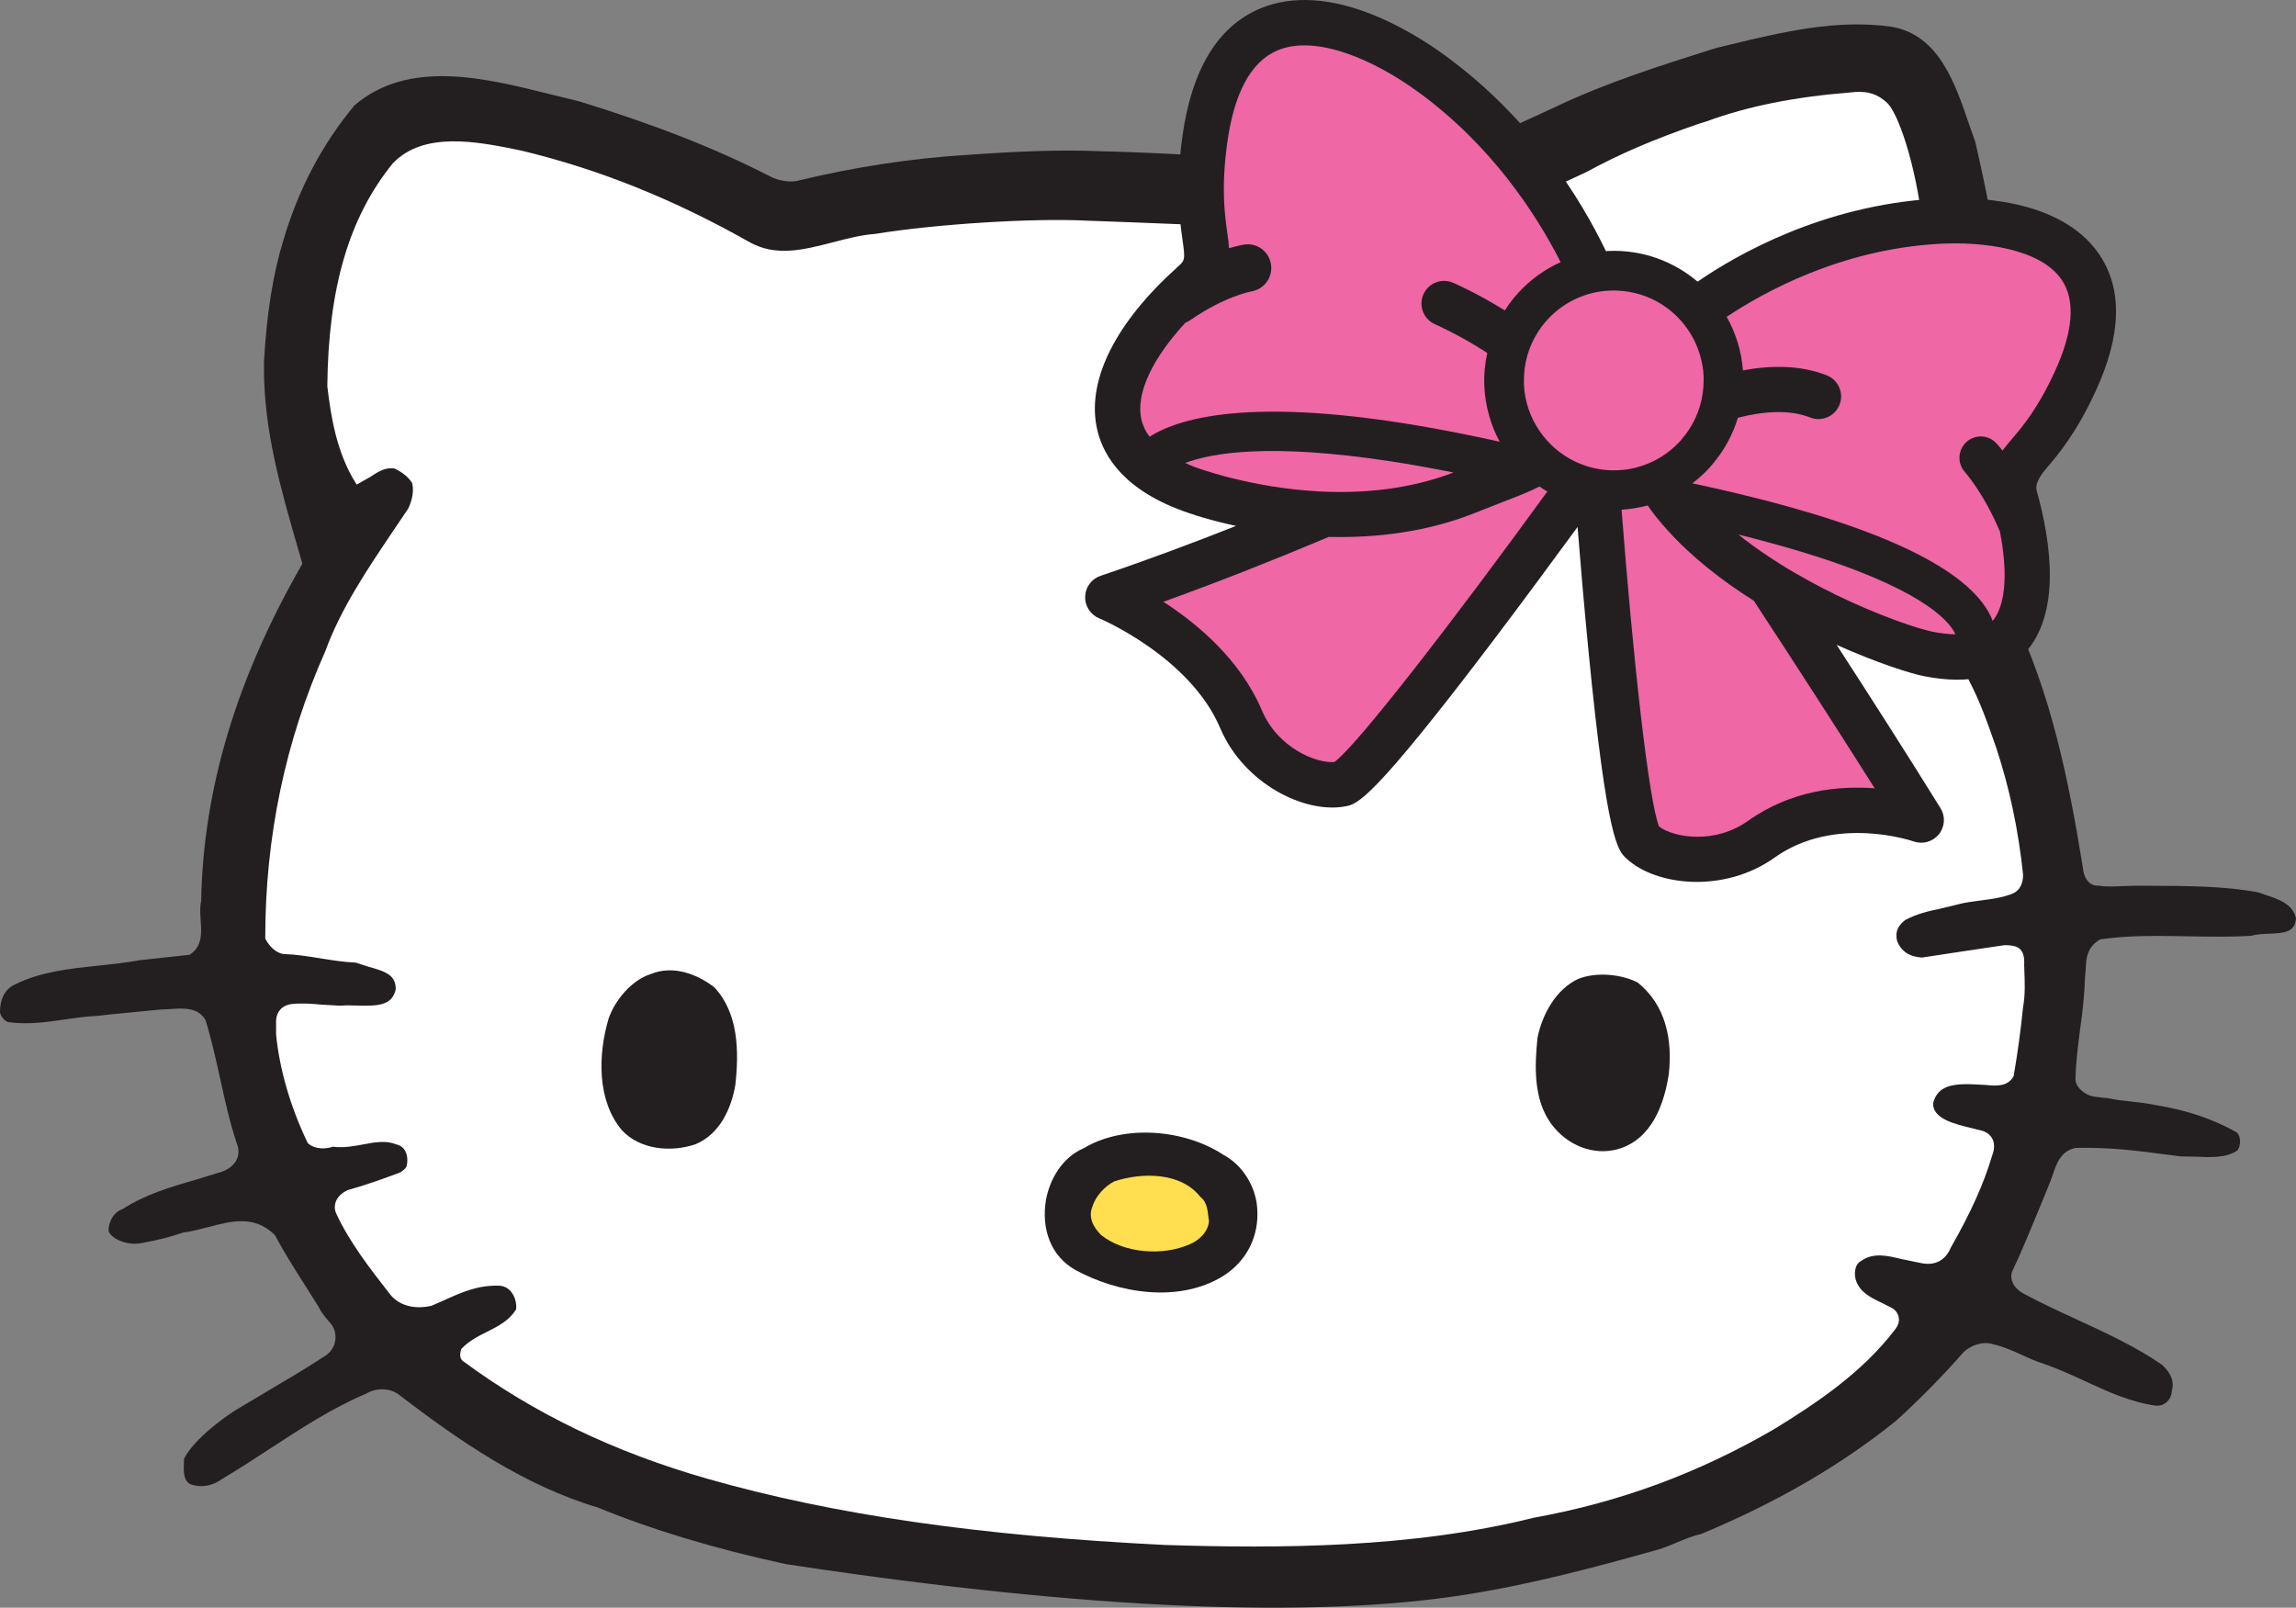 <?xml version="1.0" encoding="UTF-8"?>
<svg id="Layer_2" data-name="Layer 2" xmlns="http://www.w3.org/2000/svg" viewBox="0 0 379.447 265.718">
  <rect x="0" y="0" width="379.447" height="265.718" fill="#808080" stroke="none"/>
  <defs>
    <style>
      .cls-1 {
        fill: #ffde4f;
      }

      .cls-2 {
        fill: #ef67a5;
      }

      .cls-3 {
        fill: #fff;
      }

      .cls-4 {
        fill: #231f20;
      }
    </style>
  </defs>
  <g id="katman_1" data-name="katman 1">
    <g>
      <path class="cls-4" d="M286.022,7.351s-2.217,.528-2.258,.542c-.04,0-.745,.224-.745,.224-8.655,2.732-17.599,5.57-25.858,9.504-12.178,5.677-22.259,9.982-25.096,10.695-1.869,.462-5.162,.051-10.159-.569l-8.707-1.002c-9.644-.912-24.259-1.585-31.09-1.743-7.149-.303-14.141,.026-22.445,.607-9.069,.569-18.345,1.981-27.572,4.198-1.248,.423-3.572,.092-4.912-.7-8.917-4.567-18.933-8.501-31.5-12.37-.006,0-4.489-1.096-4.489-1.096-11.063-2.772-23.598-5.915-32.608,1.769-5.353,6.457-9.229,13.784-11.763,22.326-1.711,5.597-2.753,12.146-3.19,20.027-.006,.397-.006,.792-.006,1.201,0,10.218,2.811,19.975,5.546,29.427l.804,2.772-.119,.213c-10.839,18.917-16.265,37.097-16.614,55.566v.053l-.021,.052c-.098,.45-.13,.939-.13,1.44,0,.527,.033,1.081,.071,1.609,.035,.529,.08,1.069,.08,1.61,0,1.532-.305,3.023-1.789,4.014l-.106,.08-8.364,.91c-2.184,.41-4.535,.659-6.811,.898-4.647,.489-9.459,1.002-13.525,3.023-2.192,.91-2.648,3.022-2.648,4.646,.099,.659,.621,1.347,1.301,1.65,3.241,.448,6.204,.04,9.333-.422,1.771-.264,3.599-.515,5.473-.609-.025,0,2.661-.289,2.661-.289l7.722-.753c.048,0,1.644-.079,1.644-.079,2.119-.159,4.516-.329,5.803,1.756l.033,.067,.019,.065c.971,3.155,1.695,6.443,2.397,9.624,.778,3.539,1.584,7.195,2.725,10.642,.377,.883,.404,1.795,.059,2.6-.381,.91-1.207,1.625-2.441,2.112-.033,.013-4.206,1.282-4.206,1.282-4.185,1.215-8.528,2.481-12.238,4.898l-.059,.04-.066,.013c-1.744,.608-2.338,2.811-2.192,3.629,.033,.224,.33,.634,.905,1.044,.456,.316,2.106,1.32,4.417,.923,3.175-.567,5.068-1.109,6.923-1.743l.048-.011,.057-.014c1.36-.172,2.753-.542,4.094-.886,3.769-1.004,7.662-2.033,10.991,1.294l.059,.067,.038,.078c1.48,2.786,3.116,5.347,4.841,8.067l2.33,3.696c.37,.831,.942,1.506,1.544,2.218l.429,.516c.502,.54,.805,1.385,.805,2.244,0,.211-.019,.422-.054,.621-.197,1.161-.91,2.124-2.006,2.694-2.892,1.914-5.961,3.71-8.931,5.465l-5.32,3.169c-1.742,1.056-7.03,4.792-8.726,8.159-.008,.197-.014,.659-.014,.659-.014,.291-.027,.608-.027,.899,0,1.069,.151,2.046,.958,2.586,2.012,.819,4.066,.16,5.281-.751,2.739-1.625,5.424-3.38,8.019-5.07,5.07-3.315,10.318-6.746,15.909-9.097,1.525-.923,4.033-1.109,5.737,.45,9.683,7.392,20.358,14.759,32.55,18.39,8.898,3.655,19.308,6.798,31.017,9.333,.007,0,2.173,.33,2.173,.33,47.831,7.156,84.935,8.739,110.296,4.713,10.944-1.73,21.684-4.621,30.893-7.208,1.288-.304,2.489-.804,3.763-1.334,1.333-.567,2.725-1.149,4.217-1.49,12.515-5.216,23.096-11.368,32.253-18.76,3.92-3.579,7.592-7.316,10.864-11.038,1.05-1.228,3.321-2.166,5.137-1.531,1.623,.356,3.2,1.069,4.719,1.757,1.188,.554,2.416,1.094,3.658,1.478,2.335,.806,4.593,1.849,6.771,2.851,3.736,1.73,7.591,3.498,11.743,4.054,.694,.04,1.313-.172,1.796-.635,.575-.54,.791-1.28,.799-1.782v-.067l.027-.078c.5-1.769-.615-3.261-1.644-4.198-4.371-3.01-9.314-5.281-14.087-7.486-2.812-1.293-5.715-2.627-8.501-4.119-1.479-.725-2.021-1.65-2.211-2.296-.192-.661-.119-1.361,.216-1.914,1.446-3.078,2.787-6.352,4.088-9.506l1.617-3.922c.027-.039,.785-2.033,.785-2.033,.621-1.887,1.301-4.052,3.815-4.568,5.677-.132,10.232,.475,15.499,1.161l1.782,.238c.035,0,2.562,.053,2.562,.053,2.462,.119,5.01,.224,6.825-.991,.318-.251,.542-.977,.496-1.716-.046-.633-.278-1.148-.594-1.345-3.85-2.154-8.113-3.604-13.037-4.424-1.592-.33-3.031-.489-4.43-.646-1.328-.145-2.588-.278-3.777-.554,.079,0-.672-.053-.672-.053l-1.676-.211c-1.017-.186-2.034-.832-2.587-1.639-.35-.502-.483-1.015-.404-1.504,.059-2.681,.424-5.386,.759-8.015,.356-2.654,.715-5.386,.779-8.197,.006-.105,.138-1.639,.138-1.639,.059-1.636,.139-3.669,2.325-4.937l.092-.052,.099-.014c4.852-.672,9.46-.581,14.317-.489,3.393,.066,6.905,.133,10.489-.078,.871-.251,1.902-.305,2.912-.345,2.681-.092,4.344-.276,4.522-2.521-.509-2.376-2.812-3.168-5.045-3.894l-1.134-.41c-5.472-1.056-11.927-1.083-17.637-1.096l-2.718-.013-2.232,.067c-1.407,.065-2.713,.119-3.822-.078-1.637,.105-2.495-1.361-2.619-2.878-2.284-14.206-5.302-29.191-11.765-42.274-.011-.04-3.702-9.082-3.702-9.082-1.366-3.261-2.456-5.849-2.747-7.024-.066-.251-.092-.594-.092-1.029,0-2.192,.734-6.628,1.744-12.372l.918-5.424c.515-3.275,.705-8.858,.705-14.722,0-6.112-.211-12.516-.5-16.951-.694-3.775-1.533-7.578-2.332-11.102l-1.036-2.945c-2.376-6.971-5.068-14.865-12.891-16.16-8.963-1.267-17.888,.859-26.516,2.932"/>
      <path class="cls-3" d="M305.759,15.285c-9.208,.727-16.965,2.284-23.738,4.779,.034,0-1.253,.383-1.253,.383-7.44,2.562-13.32,5.097-18.542,7.961-4.133,1.993-8.158,3.655-11.703,5.148-4.16,1.717-7.737,3.221-10.523,4.792-5.115,2.878-12.39,1.914-18.8,1.056-14.536-1.939-21.663-2.19-34.616-2.679l-6.871-.251c-8.891-.464-24.945,.54-35.05,2.179-2.319,.17-4.708,.791-7.032,1.399-4.838,1.242-9.406,2.429-13.796-.052-12.476-7.051-24.741-11.989-37.486-15.064-.026-.014-.859-.186-.859-.186-6.536-1.32-15.466-3.129-20.582,2.257-7.235,8.911-10.661,20.609-10.812,36.834,.626,5.372,1.609,10.958,4.573,15.803l.285,.448,.395-.224,1.921-1.096c1.262-.831,2.464-1.611,3.989-1.32,1.01,.516,2.118,1.201,2.857,2.389,.08,.343,.126,.713,.126,1.069,0,1.174-.37,2.284-.748,3.102-.012,0-2.54,3.763-2.54,3.763-4.231,6.299-8.634,12.794-11.209,19.896-6.574,14.719-9.908,30.642-9.908,47.288v.132l.046,.119c.561,1.109,1.704,2.31,2.991,2.468,2.098,.067,4.117,.396,6.08,.715,1.895,.303,3.861,.621,5.829,.7,.218,.078,2.197,.713,2.197,.713,2.66,.713,4.417,1.347,4.417,3.591v.146c-.613,2.64-2.923,2.759-6.376,2.654-1.004-.041-1.941-.068-2.772,.026,.065,0-3.005-.172-3.005-.172-1.577-.145-3.202-.278-4.798-.132-.872,.053-1.617,.37-2.127,.937-.507,.581-.751,1.387-.692,2.324v1.823c.595,5.848,2.336,11.828,5.181,17.823l.054,.092,.078,.078c1.109,.964,2.805,.95,4.079,.529,1.781,.224,3.434-.092,5.023-.383,1.895-.356,3.696-.685,5.4-.026,.694,.172,1.169,.515,1.485,1.042,.284,.475,.39,1.044,.39,1.584,0,.345-.038,.675-.106,.951-.084,.37-.488,.661-.878,.95,0,0-.072,.067-.138,.107-2.732,1.029-5.677,2.098-8.727,2.943-1.024,.462-1.729,1.188-2.006,2.006-.092,.278-.132,.542-.132,.806,0,.422,.111,.845,.323,1.253,2.211,4.7,5.519,8.939,8.707,13.031l.119,.158c1.472,1.835,4.027,2.523,6.846,1.862,.092-.027,1.96-.858,1.96-.858,3.035-1.372,5.643-2.56,9.168-2.454,.799,.025,1.472,.356,1.995,.975,.546,.661,.87,1.611,.87,2.535,0,.119-.005,.238-.019,.37-1.09,1.836-2.858,2.748-4.733,3.698-1.479,.74-3.01,1.504-4.238,2.784l-.092,.094-.035,.118c-.105,.33-.151,.621-.151,.858,0,.608,.283,.91,.502,1.056,11.69,8.634,24.926,15.011,40.444,19.446,20.807,5.928,44.821,9.4,75.595,10.918,18.846,.594,40.8,.528,60.87-4.501,14.217-2.562,27.248-7.367,39.802-14.681,6.733-4.146,14.37-9.162,19.91-16.411,.639-.791,.699-1.504,.634-1.952-.087-.61-.443-1.163-1.017-1.56-.052-.025-1.736-.883-1.736-.883-1.881-.899-3.65-1.744-4.324-3.723-.289-.791-.349-2.548,.766-3.182,2.079-1.505,4.363-.937,6.787-.357l2.956,.608c3.088,.739,4.535-.991,5.181-2.548,3.314-5.808,5.415-10.494,6.8-15.143,.218-.554,.324-1.083,.324-1.558,0-.421-.08-.804-.238-1.161-.304-.634-.877-1.134-1.617-1.374-.027-.013-1.712-.435-1.712-.435-3.056-.74-6.506-1.571-6.514-4.106,.74-2.97,3.207-3.393,7.505-3.129,.033,0,1.196,.067,1.196,.067,1.596,.157,3.591,.33,4.568-1.374l.051-.079,.014-.094c.627-3.655,1.155-7.457,1.545-11.339,.37-1.995,.285-4.171,.199-6.285l-.019-.699c.17-2.984-1.446-3.115-2.629-3.221l-.138-.013h-.516c-.097,0-6.825,1.015-6.825,1.015,0,0-6.622,1.005-6.787,1.031-2.079-.132-3.432-1.031-4.104-2.732-.08-.331-.12-.634-.12-.925,0-.989,.464-1.782,1.479-2.562,2.054-1.081,3.968-1.477,5.823-1.874l2.983-.727c1.161-.302,2.449-.462,3.683-.621,1.817-.238,3.704-.475,5.362-1.188,1.075-.541,1.609-1.571,1.609-3.075-.785-7.408-2.217-14.206-4.39-20.82,0-.027-.165-.475-.165-.475-1.274-3.658-2.594-7.419-4.403-10.826-1.987-5.65-4.495-11.129-6.522-15.539-1.82-3.96-3.4-7.381-3.4-8.555,0-2.68,.529-11.406,1.545-18.536,.694-4.819,1.195-13.558,1.195-21.439,0-3.434-.092-6.706-.31-9.427-.764-9.611-3.742-19.446-5.888-21.809-2.071-2.047-4.225-2.1-6.245-1.849"/>
      <path class="cls-4" d="M107.518,160.996c3.729-1.544,7.703,0,10.529,2.179,3.987,4.239,4.106,10.535,3.472,16.172-.654,3.855-2.567,8.093-6.547,9.757-4.106,1.414-9.243,.898-12.2-2.309-4.106-4.886-3.981-12.45-2.178-18.485,1.031-2.945,3.723-6.284,6.925-7.314"/>
      <path class="cls-4" d="M179.146,189.75c6.673-3.987,16.687-3.09,23.096,1.148,3.083,1.665,5.267,5.137,5.526,8.728,.381,4.752-1.796,8.858-5.651,11.288-7.321,4.5-17.335,2.838-24.392-1.018-4.105-2.31-5.644-6.798-4.87-11.55,.64-3.474,2.692-7.064,6.29-8.595"/>
      <path class="cls-1" d="M184.149,195.255c4.622-1.531,11.031-1.531,14.238,2.575,1.294,1.015,1.163,2.573,1.413,3.974-.119,1.795-1.656,3.221-3.2,3.855-4.365,1.926-10.78,1.545-14.635-1.546-1.28-1.28-2.185-2.943-1.407-4.752,.508-1.663,2.046-3.326,3.591-4.106"/>
      <path class="cls-4" d="M260.899,161.761c2.951-1.148,7.057-.765,9.764,.634,4.62,3.736,5.769,9.373,5.128,15.156-.778,5.005-2.819,10.655-8.218,12.318-4.238,1.28-8.726-.634-11.293-4.238-2.818-3.975-2.686-9.242-2.186-14.114,.774-3.854,3.083-8.092,6.806-9.757"/>
      <path class="cls-4" d="M294.32,93.296c.297,.186,.6,.37,.897,.556-.297-.186-.6-.37-.897-.556"/>
      <path class="cls-4" d="M291.145,91.209c-.272-.197-.547-.381-.826-.581,.278,.2,.554,.383,.826,.581"/>
      <path class="cls-4" d="M288.544,89.335c-.416-.33-.831-.647-1.234-.977,.403,.33,.819,.647,1.234,.977"/>
      <path class="cls-4" d="M292.517,92.135c-.283-.197-.581-.383-.864-.581,.283,.197,.581,.383,.864,.581"/>
      <path class="cls-4" d="M289.839,90.286c-.291-.224-.588-.435-.88-.659,.292,.224,.588,.435,.88,.659"/>
      <path class="cls-4" d="M294.023,93.098c-.351-.211-.694-.436-1.044-.661,.351,.224,.694,.45,1.044,.661"/>
      <path class="cls-2" d="M254.517,71.182c-.027,.027-.041,.054-.068,.066,.027-.012,.04-.039,.068-.066"/>
      <path class="cls-4" d="M189.047,70.589c-.092-.211-.171-.422-.249-.646,.078,.224,.157,.435,.249,.646"/>
      <path class="cls-4" d="M188.738,69.77c-.067-.251-.134-.515-.179-.766,.046,.252,.113,.516,.179,.766"/>
      <path class="cls-4" d="M189.047,63.987c.073-.237,.166-.489,.258-.739-.092,.251-.186,.502-.258,.739"/>
      <path class="cls-4" d="M189.516,62.706c.092-.197,.184-.408,.278-.619-.094,.211-.186,.422-.278,.619"/>
      <path class="cls-4" d="M190.553,60.554c.132-.238,.269-.489,.415-.738-.146,.249-.284,.5-.415,.738"/>
      <path class="cls-4" d="M189.997,61.637c.113-.224,.226-.448,.344-.686-.119,.238-.232,.462-.344,.686"/>
      <path class="cls-4" d="M195.015,54.323c.289-.329,.581-.659,.891-.99-.311,.331-.602,.661-.891,.99"/>
      <path class="cls-4" d="M191.139,59.539c.774-1.268,1.704-2.588,2.78-3.922-1.077,1.334-2.006,2.654-2.78,3.922"/>
      <path class="cls-4" d="M194.07,55.446c.257-.316,.521-.634,.791-.95-.27,.316-.535,.635-.791,.95"/>
      <path class="cls-4" d="M188.722,65.176c.034-.146,.068-.291,.1-.422-.032,.131-.066,.276-.1,.422"/>
      <path class="cls-4" d="M197.351,77.151c.145,.052,9.097,3.497,20.78,4.091,.007,0,.015-.012,.021-.012-11.692-.596-20.655-4.027-20.801-4.079"/>
      <path class="cls-4" d="M188.446,67.168c.006-.13,.006-.249,.027-.381-.021,.132-.021,.262-.027,.381"/>
      <path class="cls-4" d="M188.452,68.108c-.006-.094-.006-.2-.014-.305,.007,.105,.007,.211,.014,.305"/>
      <path class="cls-4" d="M188.538,66.193c.02-.133,.033-.265,.059-.41-.026,.146-.04,.278-.059,.41"/>
      <path class="cls-4" d="M189.983,72.187h.007c-.087-.105-.159-.224-.237-.33,.078,.105,.145,.224,.23,.33"/>
      <path class="cls-4" d="M189.754,71.857c-.066-.107-.146-.213-.211-.305,.065,.092,.145,.197,.211,.305"/>
      <path class="cls-4" d="M189.543,71.552c-.172-.291-.33-.567-.464-.871,.134,.304,.291,.581,.464,.871"/>
      <path class="cls-4" d="M218.151,81.23c-.006,0-.013,.012-.021,.012,6.832,.344,14.596-.289,22.08-3.14-7.479,2.851-15.235,3.472-22.06,3.129"/>
      <path class="cls-4" d="M323.146,104.834c-.521,0-1.081-.04-1.669-.105,.588,.066,1.148,.105,1.669,.105"/>
      <path class="cls-4" d="M321.377,104.715c-.6-.065-1.234-.157-1.9-.291,.666,.134,1.293,.226,1.9,.291"/>
      <path class="cls-4" d="M317.84,104.016c-.08-.027-.172-.052-.264-.078,.092,.026,.184,.051,.264,.078"/>
      <path class="cls-4" d="M329.695,102.116c-.1,.159-.206,.303-.324,.448,.118-.145,.224-.289,.324-.448"/>
      <path class="cls-4" d="M318.467,104.189c-.073-.027-.151-.041-.224-.067,.073,.026,.151,.04,.224,.067"/>
      <path class="cls-4" d="M319.007,104.319c-.046,0-.105-.025-.165-.039,.06,.014,.119,.039,.165,.039"/>
      <path class="cls-4" d="M300.247,96.689c-.165-.078-.33-.172-.5-.265,.17,.092,.335,.186,.5,.265"/>
      <path class="cls-4" d="M330.948,90.431c.159,1.175,.265,2.284,.318,3.34-.053-1.056-.159-2.165-.318-3.34"/>
      <path class="cls-4" d="M330.758,89.178c.059,.355,.111,.725,.165,1.069-.054-.345-.106-.715-.165-1.069"/>
      <path class="cls-4" d="M330.508,87.791c.065,.383,.138,.753,.197,1.136-.059-.383-.132-.753-.197-1.136"/>
      <path class="cls-4" d="M330.996,98.603c-.04,.251-.099,.475-.159,.712,.059-.237,.119-.462,.159-.712"/>
      <path class="cls-4" d="M331.266,93.771c.014,.33,.027,.634,.027,.937,0-.303-.014-.607-.027-.937"/>
      <path class="cls-4" d="M330.804,99.489c-.067,.224-.126,.435-.192,.632,.066-.197,.125-.408,.192-.632"/>
      <path class="cls-4" d="M330.572,100.253c-.23,.688-.507,1.293-.851,1.808,.344-.515,.621-1.121,.851-1.808"/>
      <path class="cls-4" d="M331.293,94.921c0,.303,0,.594-.014,.87,.014-.276,.014-.567,.014-.87"/>
      <path class="cls-4" d="M317.114,103.805c-.086-.027-.172-.053-.265-.08,.092,.027,.179,.053,.265,.08"/>
      <path class="cls-4" d="M331.272,95.963c-.033,.937-.125,1.809-.263,2.613,.138-.804,.23-1.677,.263-2.613"/>
      <path class="cls-4" d="M304.671,98.895c-.159-.067-.323-.146-.482-.224,.159,.078,.323,.158,.482,.224"/>
      <path class="cls-4" d="M303.151,98.182c-.092-.053-.178-.094-.256-.145,.078,.051,.164,.092,.256,.145"/>
      <path class="cls-4" d="M296.049,94.338c-.132-.078-.262-.157-.389-.224,.126,.068,.257,.146,.389,.224"/>
      <path class="cls-4" d="M311.126,101.692c-.124-.051-.251-.092-.377-.145,.126,.053,.253,.094,.377,.145"/>
      <path class="cls-4" d="M312.269,102.129c-.139-.054-.284-.105-.422-.16,.138,.054,.283,.105,.422,.16"/>
      <path class="cls-4" d="M308.445,100.596c-.138-.065-.283-.131-.429-.184,.146,.053,.291,.119,.429,.184"/>
      <path class="cls-4" d="M309.628,101.085c-.078-.025-.151-.052-.23-.092,.079,.04,.151,.067,.23,.092"/>
      <path class="cls-4" d="M305.977,99.515c-.164-.094-.329-.159-.494-.239,.165,.08,.33,.145,.494,.239"/>
      <path class="cls-4" d="M316.275,103.541c-.078-.027-.151-.041-.218-.067,.067,.026,.14,.04,.218,.067"/>
      <path class="cls-4" d="M298.894,95.963c-.171-.092-.349-.186-.521-.291,.172,.105,.35,.2,.521,.291"/>
      <path class="cls-4" d="M315.206,103.198c-.086-.04-.184-.067-.278-.105,.094,.038,.192,.065,.278,.105"/>
      <path class="cls-4" d="M307.239,100.069c-.16-.078-.324-.145-.489-.212,.165,.067,.329,.134,.489,.212"/>
      <path class="cls-4" d="M314.288,102.88c-.118-.052-.243-.092-.37-.13,.126,.038,.251,.078,.37,.13"/>
      <path class="cls-4" d="M301.594,97.389c-.144-.078-.284-.146-.435-.211,.151,.065,.291,.132,.435,.211"/>
      <path class="cls-4" d="M297.522,95.183c-.178-.092-.345-.184-.51-.276,.165,.092,.332,.184,.51,.276"/>
      <path class="cls-4" d="M313.311,102.524c-.138-.052-.278-.105-.408-.157,.13,.052,.27,.105,.408,.157"/>
      <path class="cls-4" d="M292.979,92.437c-.143-.106-.303-.197-.462-.303,.159,.105,.319,.197,.462,.303"/>
      <path class="cls-4" d="M294.32,93.296c-.094-.065-.191-.132-.297-.197,.106,.065,.203,.133,.297,.197"/>
      <path class="cls-4" d="M288.959,89.627c-.132-.094-.27-.2-.415-.291,.145,.092,.284,.197,.415,.291"/>
      <path class="cls-4" d="M287.309,88.358c-.005,0-.019,0-.019-.013,0,.013,.014,.013,.019,.013"/>
      <path class="cls-4" d="M290.32,90.629c-.157-.119-.323-.224-.481-.343,.158,.118,.324,.224,.481,.343"/>
      <path class="cls-4" d="M291.654,91.554c-.165-.107-.33-.226-.508-.345,.179,.119,.343,.238,.508,.345"/>
      <path class="cls-4" d="M195.879,76.517c.007,.014,.019,.014,.027,.014-.008,0-.02,0-.027-.014"/>
      <path class="cls-4" d="M346.355,64.609c4.273-9.281,4.457-16.9,.528-22.629-6.428-9.36-21.155-9.505-27.197-9.135-18.436,1.134-32.528,9.162-39.137,13.704-3.966-3.366-9.174-5.321-14.786-5.07-.124,0-.243,.013-.362,.026-4.171-8.674-12.364-21.994-26.708-32.423-5.372-3.909-19.122-12.487-30.536-7.632-6.943,2.97-11.242,10.1-12.761,21.19-1.153,8.475-.449,13.545,.015,16.897,.487,3.434,.454,3.459-.826,4.609-10.067,9.043-14.826,18.35-13.393,26.206,.759,4.185,3.71,9.967,13.427,13.769,2.389,.939,5.717,1.954,9.651,2.799-7.262,2.878-14.88,5.718-22.392,8.252-1.472,.5-2.482,1.847-2.542,3.405-.057,1.571,.858,2.997,2.305,3.604,.151,.054,15.024,6.377,20.013,18.153,3.923,9.254,14.081,14.232,20.755,12.925,1.907-.383,4.285-.845,24.522-27.593,5.176-6.851,10.213-13.69,13.785-18.574,.441,5.545,1.075,13.069,1.82,20.648,3.05,31.208,4.84,32.847,6.265,34.167,4.997,4.608,16.258,5.689,24.443-.146,10.04-7.168,22.88-2.732,23.012-2.694,1.505,.529,3.175,.053,4.172-1.175,.996-1.242,1.109-2.969,.27-4.316-5.326-8.595-11.398-18.088-17.168-26.997,6.62,2.969,12.178,4.739,14.502,5.189,7.332,1.439,12.897,.17,16.555-3.776,6.039-6.522,4.429-18.246,2-26.919q-.364-1.334,1.525-3.566c1.993-2.336,5.008-5.862,8.243-12.897"/>
      <path class="cls-2" d="M248.502,82.905l-4.838,1.902c-7.875,3.143-16.298,4.12-24.068,3.934-8.415,3.537-17.829,7.3-27.335,10.72,5.586,3.604,12.727,9.557,16.285,17.953,2.64,6.234,9.003,8.78,11.988,8.528,3.769-2.744,19.973-23.749,35.183-44.702-.443-.262-.877-.54-1.301-.831-1.525,.794-3.294,1.492-5.915,2.495"/>
      <path class="cls-2" d="M275.606,87.659c-1.46-1.611-2.521-2.945-3.293-4.119-1.407,.37-2.846,.608-4.325,.7,1.83,23.83,4.463,48.202,6.205,52.373,2.358,1.796,9.156,3.01,14.702-.95,7.141-5.084,15.03-5.823,20.925-5.375-6.601-10.468-13.817-21.598-19.975-30.998-5.189-3.273-10.213-7.168-14.239-11.631"/>
      <path class="cls-2" d="M340.705,46.218c-3.478-5.084-12.905-6.377-20.562-5.902-16.047,.977-28.681,7.973-34.788,12.054,1.499,2.64,2.449,5.65,2.688,8.844,4.745-.885,9.563-.858,13.855,.819,1.927,.766,2.871,2.945,2.111,4.859-.758,1.927-2.937,2.864-4.851,2.111-3.413-1.347-7.645-1.056-11.949,.04-.764,2.548-2.019,4.951-3.701,7.076-.332,.41-.653,.831-1.018,1.215-.864,.95-1.801,1.782-2.805,2.548,2.575,.554,5.063,1.108,7.439,1.677,23.97,5.742,38.022,12.516,41.812,20.172,.151,.303,.27,.594,.383,.897,.019-.025,.032-.052,.052-.066,.118-.145,.224-.289,.324-.448,.007-.027,.026-.041,.026-.054,.344-.515,.621-1.121,.851-1.808,.014-.038,.033-.079,.04-.132,.066-.197,.125-.408,.192-.632,.014-.068,.027-.107,.033-.173,.059-.237,.119-.462,.159-.712,0-.014,0-.027,.014-.027,.138-.804,.23-1.677,.263-2.613,0-.052,.007-.105,.007-.172,.014-.276,.014-.567,.014-.87v-.213c0-.303-.014-.607-.027-.937-.053-1.056-.159-2.165-.318-3.34-.006-.053-.019-.119-.025-.184-.054-.345-.106-.715-.165-1.069-.021-.094-.035-.172-.054-.251-.059-.383-.132-.753-.197-1.136-.046-.078-.087-.132-.119-.211-2.543-6.034-5.631-9.532-5.658-9.559-1.299-1.439-1.18-3.669,.25-4.978,1.453-1.294,3.672-1.2,4.971,.253,.054,.039,.423,.448,.99,1.175,.462-.621,.964-1.215,1.472-1.822,1.83-2.14,4.332-5.07,7.137-11.169,3.102-6.719,3.483-11.857,1.154-15.261"/>
      <path class="cls-2" d="M322.797,104.162c-1.552-2.496-7.527-8.277-30.299-14.456-1.65-.462-3.381-.912-5.208-1.361,0,.013,.014,.013,.019,.013,.403,.33,.819,.647,1.234,.977,.145,.092,.284,.197,.415,.291,.292,.224,.588,.435,.88,.659,.158,.118,.324,.224,.481,.343,.278,.2,.554,.383,.826,.581,.179,.119,.343,.238,.508,.345,.283,.197,.581,.383,.864,.581,.159,.105,.319,.197,.462,.303,.351,.224,.694,.45,1.044,.661,.106,.065,.203,.133,.297,.197,.297,.186,.6,.37,.897,.556,.153,.078,.291,.17,.443,.262,.126,.068,.257,.146,.389,.224,.319,.186,.634,.383,.964,.569,.165,.092,.332,.184,.51,.276,.284,.172,.567,.331,.851,.489,.172,.105,.35,.2,.521,.291,.283,.159,.567,.303,.852,.462,.17,.092,.335,.186,.5,.265,.31,.172,.608,.316,.912,.489,.151,.065,.291,.132,.435,.211,.429,.224,.866,.437,1.301,.647,.078,.051,.164,.092,.256,.145,.351,.157,.694,.33,1.037,.489,.159,.078,.323,.158,.482,.224,.263,.13,.541,.251,.813,.381,.165,.08,.33,.145,.494,.239,.265,.105,.521,.224,.773,.341,.165,.067,.329,.134,.489,.212,.256,.119,.521,.224,.778,.343,.146,.053,.291,.119,.429,.184,.332,.132,.648,.264,.953,.397,.079,.04,.151,.067,.23,.092,.383,.159,.759,.305,1.121,.462,.126,.053,.253,.094,.377,.145,.243,.094,.481,.186,.721,.278,.138,.054,.283,.105,.422,.16,.218,.079,.429,.17,.634,.237,.13,.052,.27,.105,.408,.157,.212,.067,.41,.145,.607,.226,.126,.038,.251,.078,.37,.13,.218,.067,.435,.145,.64,.213,.094,.038,.192,.065,.278,.105,.305,.092,.574,.185,.851,.276,.067,.026,.14,.04,.218,.067,.197,.065,.389,.119,.574,.184,.092,.027,.179,.053,.265,.08,.158,.039,.316,.092,.463,.132,.092,.026,.184,.051,.264,.078,.138,.038,.27,.078,.402,.105,.073,.026,.151,.04,.224,.067,.132,.039,.257,.065,.375,.092,.06,.014,.119,.039,.165,.039,.172,.04,.338,.08,.47,.105,.666,.134,1.3,.226,1.9,.291,.033,.014,.068,.014,.1,.014,.588,.066,1.148,.105,1.669,.105h.007c-.086-.197-.197-.421-.356-.672"/>
      <path class="cls-2" d="M234.283,15.14c-6.976-5.097-16.747-9.546-23.188-6.799-4.363,1.861-7.144,7.01-8.285,15.327-1.01,7.434-.416,11.711,.021,14.839,.119,.845,.23,1.677,.29,2.509v.013c1.38-.41,2.265-.58,2.489-.607,2.125-.331,4.099,1.123,4.436,3.248,.351,2.138-1.101,4.133-3.226,4.489-.04,.013-4.384,.778-10.126,4.765-.252,.172-.51,.303-.785,.408-.311,.331-.602,.661-.891,.99-.054,.054-.099,.119-.153,.172-.27,.316-.535,.635-.791,.95-.054,.052-.099,.119-.151,.171-1.077,1.334-2.006,2.654-2.78,3.922-.059,.092-.111,.184-.17,.278-.146,.249-.284,.5-.415,.738-.08,.132-.146,.278-.211,.396-.119,.238-.232,.462-.344,.686-.073,.146-.139,.305-.203,.45-.094,.211-.186,.422-.278,.619-.078,.186-.145,.37-.211,.542-.092,.251-.186,.502-.258,.739-.073,.265-.158,.516-.224,.766-.032,.131-.066,.276-.1,.422-.044,.197-.084,.408-.125,.607-.026,.146-.04,.278-.059,.41-.033,.197-.051,.395-.065,.594-.021,.132-.021,.251-.027,.381-.007,.212-.007,.423-.007,.634,.007,.105,.007,.211,.014,.305,.021,.303,.053,.607,.106,.896,.046,.252,.113,.516,.179,.766,.019,.052,.046,.119,.06,.172,.078,.224,.157,.435,.249,.646,.007,.026,.026,.065,.033,.092,.245,.529,.536,1.031,.904,1.506,5.091-3.261,18.081-7.038,50.301-.753,2.376,.462,4.858,.977,7.453,1.557,.038,0,.073,.027,.111,.041-.732-1.361-1.326-2.8-1.749-4.317-.449-1.571-.726-3.209-.799-4.911-.085-1.862,.099-3.698,.483-5.466-4.622-2.997-8.509-4.687-8.601-4.727-1.9-.805-2.778-3.01-1.968-4.911,.807-1.901,3.005-2.786,4.905-1.966,.383,.157,4.014,1.742,8.569,4.58,.645-1.015,1.385-1.993,2.216-2.904,2.001-2.19,4.39-3.894,7.005-5.082-4.001-7.869-11.388-19.302-23.627-28.187"/>
      <path class="cls-2" d="M229.696,76.225c-19.908-3.037-29.481-1.36-33.817,.291,.468,.224,.951,.435,1.472,.634,.145,.052,9.109,3.484,20.801,4.079,6.825,.344,14.581-.278,22.06-3.129h.007c-3.796-.766-7.287-1.387-10.522-1.876"/>
      <path class="cls-2" d="M280.947,58.68c-.932-3.169-2.872-5.875-5.445-7.775-2.087-1.546-4.582-2.535-7.276-2.813-.719-.065-1.438-.105-2.171-.065-1.901,.078-3.73,.513-5.413,1.266-1.836,.819-3.507,2.006-4.905,3.539-.634,.686-1.188,1.426-1.669,2.204-1.446,2.324-2.211,4.991-2.218,7.764,0,.237-.014,.475,0,.726,.059,1.426,.329,2.798,.772,4.093,.435,1.293,1.063,2.521,1.822,3.629,1.439,2.099,3.399,3.816,5.691,4.951,.316,.16,.646,.291,.976,.437,1.922,.778,4.032,1.188,6.244,1.082,.054,0,.099-.013,.153-.013,.417-.013,.832-.053,1.248-.105,.475-.068,.944-.16,1.406-.265,.066-.013,.125-.026,.192-.053,2.792-.7,5.319-2.204,7.314-4.369,.04-.053,.086-.094,.124-.145,.099-.119,.191-.252,.291-.37,.383-.448,.746-.923,1.063-1.412,1.556-2.391,2.39-5.15,2.401-8.04,.007-.239,.014-.49,.007-.726v-.013c-.059-1.215-.278-2.403-.607-3.526"/>
    </g>
  </g>
</svg>